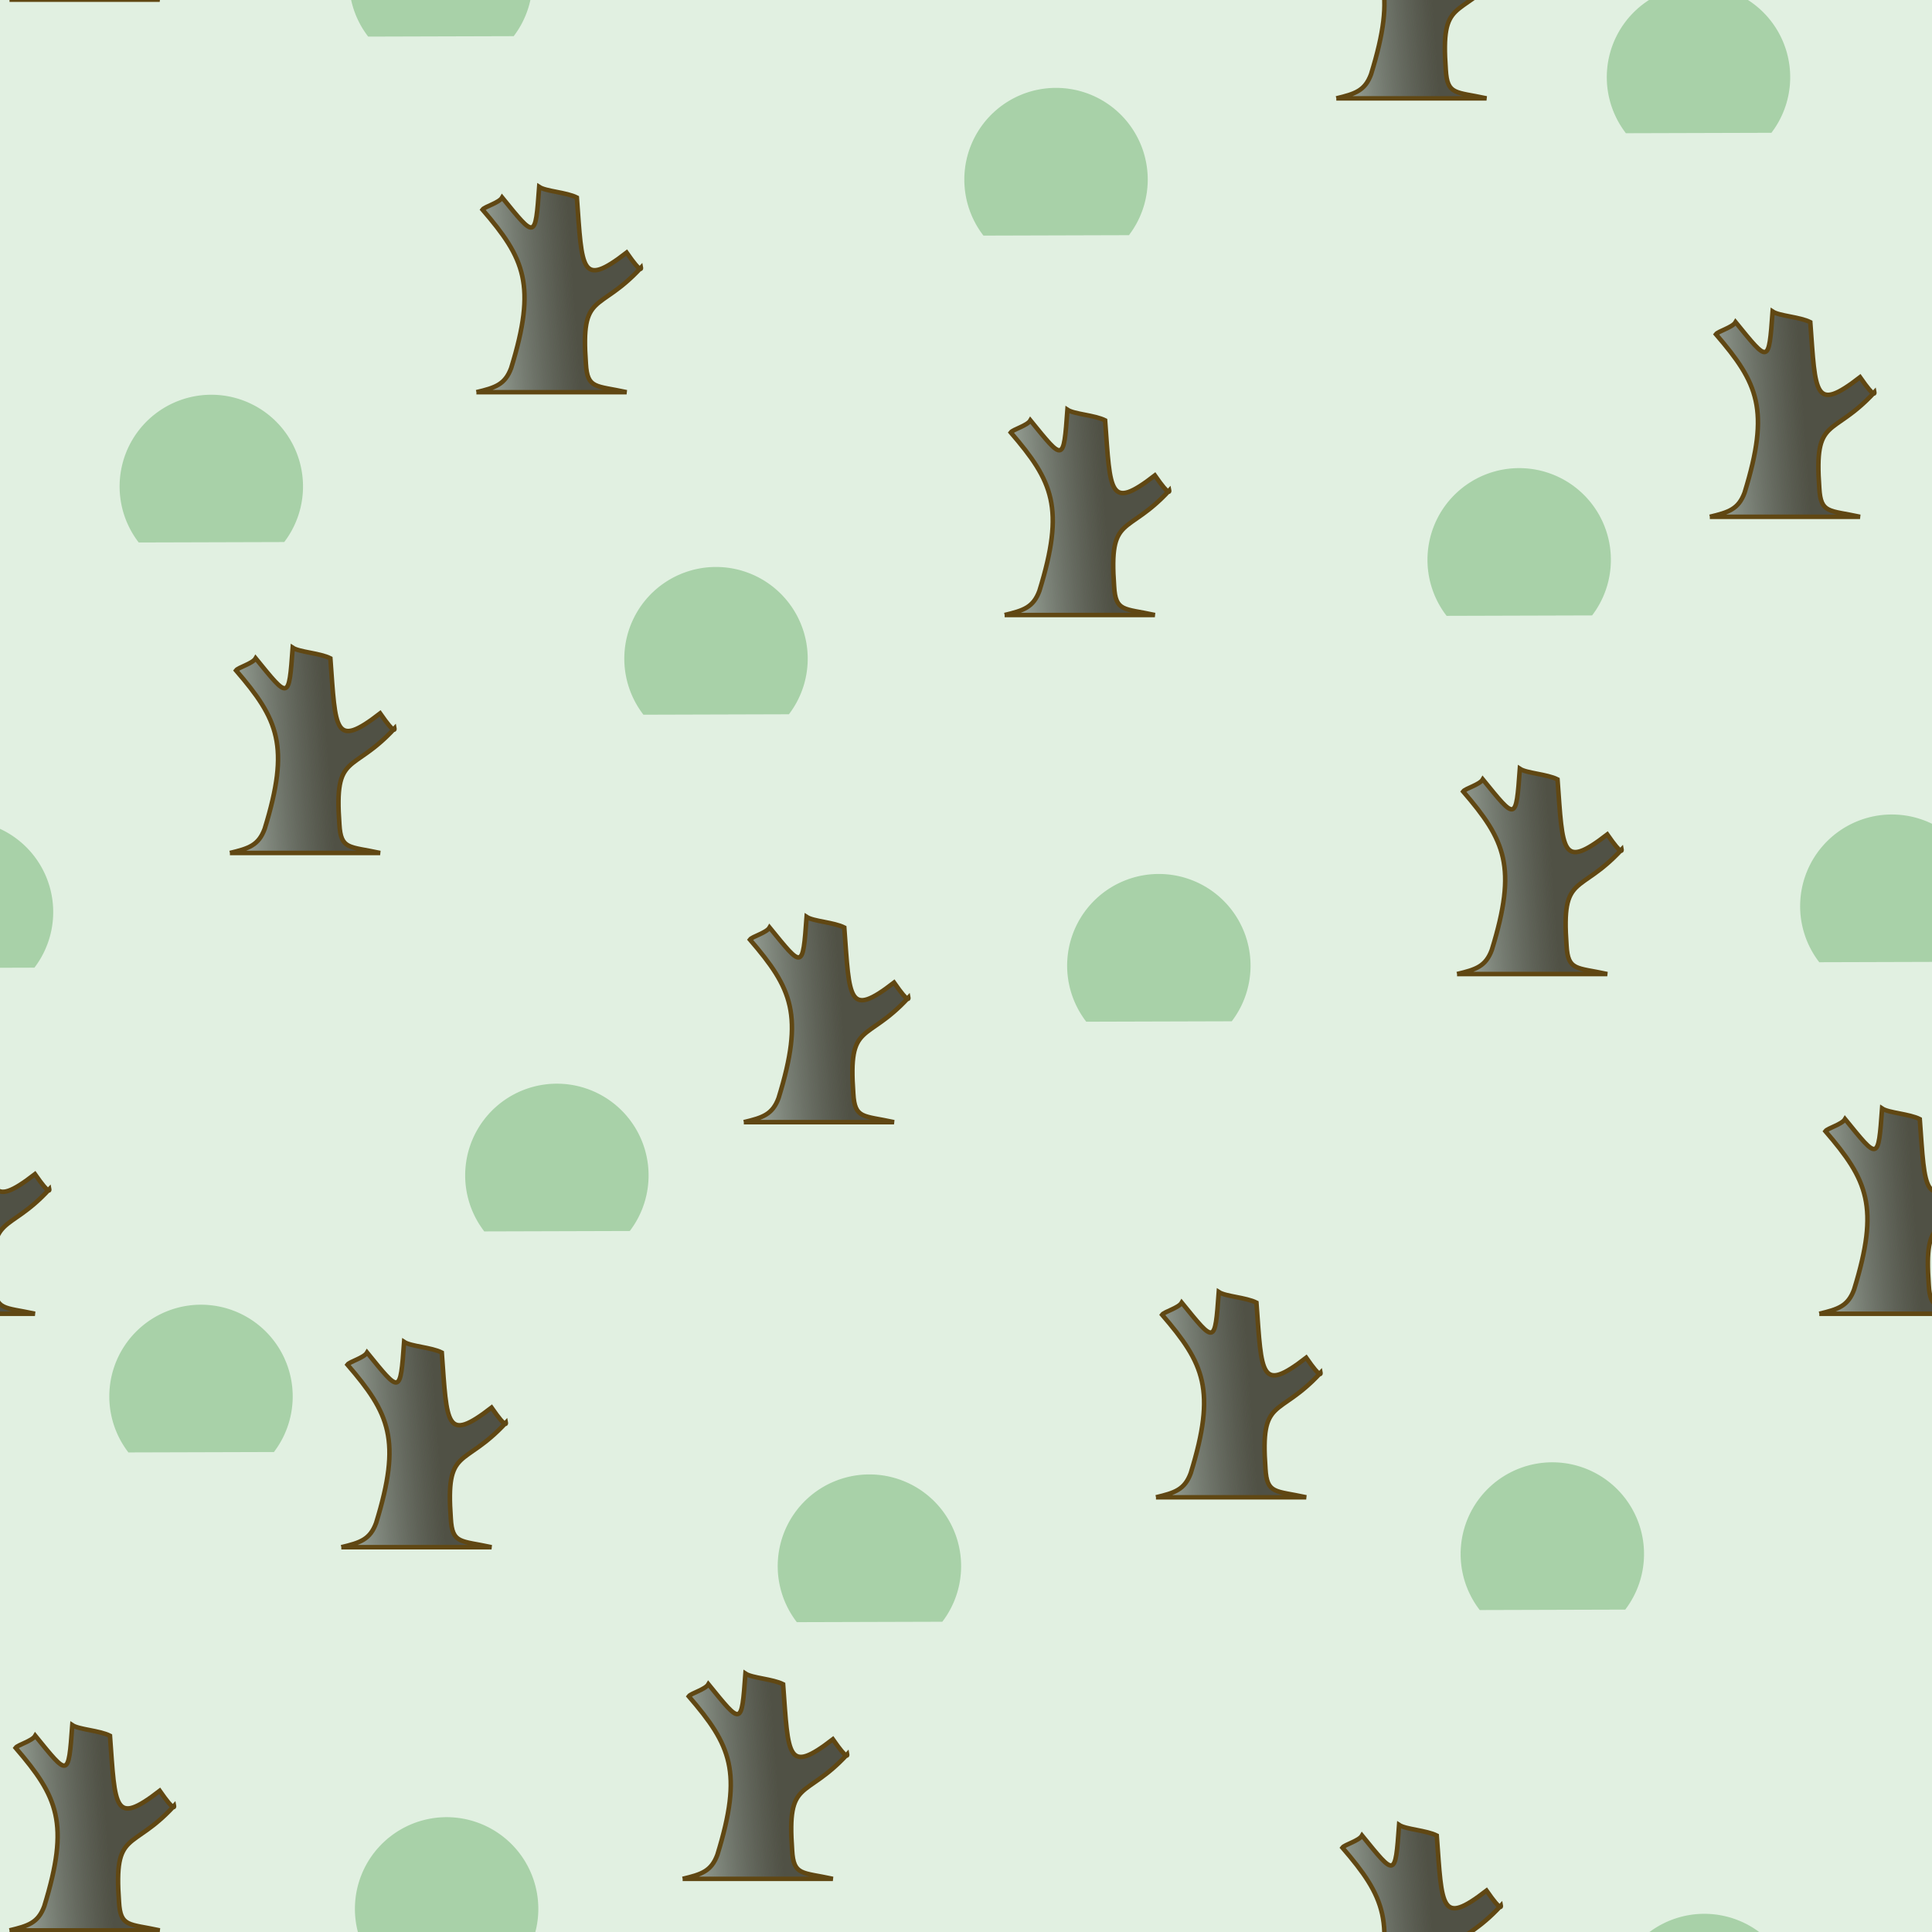 <svg xmlns="http://www.w3.org/2000/svg" xmlns:xlink="http://www.w3.org/1999/xlink" width="120" height="120" viewBox="0 0 120 120"><defs><linearGradient gradientTransform="matrix(.52 0 0 .42 19.44-319.7)" xlink:href="#3" id="J" x1="53.7" y1="994" x2="36.6" y2="995" gradientUnits="userSpaceOnUse"/><linearGradient gradientTransform="matrix(.52 0 0 .42 90.1-354.7)" xlink:href="#3" id="D" x1="53.7" y1="994" x2="36.6" y2="995" gradientUnits="userSpaceOnUse"/><linearGradient gradientTransform="matrix(.52 0 0 .42-22.2-436.5)" xlink:href="#3" id="B" x1="53.7" y1="994" x2="36.6" y2="995" gradientUnits="userSpaceOnUse"/><linearGradient gradientTransform="matrix(.52 0 0 .42-22.2-316.6)" xlink:href="#3" id="C" x1="53.7" y1="994" x2="36.6" y2="995" gradientUnits="userSpaceOnUse"/><linearGradient gradientTransform="matrix(.52 0 0 .42 23.51-366.6)" xlink:href="#3" id="E" x1="53.7" y1="994" x2="36.6" y2="995" gradientUnits="userSpaceOnUse"/><linearGradient gradientTransform="matrix(.52 0 0 .42 60.1-310.8)" xlink:href="#3" id="F" x1="53.7" y1="994" x2="36.6" y2="995" gradientUnits="userSpaceOnUse"/><linearGradient gradientTransform="matrix(.52 0 0 .42 83.2-404.6)" xlink:href="#3" id="I" x1="53.7" y1="994" x2="36.6" y2="995" gradientUnits="userSpaceOnUse"/><linearGradient gradientTransform="matrix(.52 0 0 .42 97.6-436.5)" xlink:href="#3" id="G" x1="53.7" y1="994" x2="36.6" y2="995" gradientUnits="userSpaceOnUse"/><linearGradient gradientTransform="matrix(.52 0 0 .42 97.6-316.6)" xlink:href="#3" id="H" x1="53.7" y1="994" x2="36.6" y2="995" gradientUnits="userSpaceOnUse"/><linearGradient gradientTransform="matrix(.52 0 0 .42 19.44-439.7)" xlink:href="#3" id="A" x1="53.7" y1="994" x2="36.6" y2="995" gradientUnits="userSpaceOnUse"/><linearGradient gradientTransform="matrix(.52 0 0 .42 60.1-430.8)" xlink:href="#3" id="9" x1="53.7" y1="994" x2="36.6" y2="995" gradientUnits="userSpaceOnUse"/><linearGradient gradientTransform="matrix(.52 0 0 .42 48.81-343.9)" xlink:href="#3" id="2" x1="53.7" y1="994" x2="36.6" y2="995" gradientUnits="userSpaceOnUse"/><linearGradient gradientTransform="matrix(.52 0 0 .42 39.81-398.4)" xlink:href="#3" id="0" x1="53.7" y1="994" x2="36.6" y2="995" gradientUnits="userSpaceOnUse"/><linearGradient gradientTransform="matrix(.52 0 0 .42 67.6-375.9)" xlink:href="#3" id="1" x1="53.7" y1="994" x2="36.6" y2="995" gradientUnits="userSpaceOnUse"/><linearGradient id="3"><stop stop-color="#505145"/><stop offset="1" stop-opacity="0"/></linearGradient><linearGradient gradientTransform="matrix(.52 0 0 .42 6.81-412.1)" xlink:href="#3" id="8" x1="53.7" y1="994" x2="36.6" y2="995" gradientUnits="userSpaceOnUse"/><linearGradient gradientTransform="matrix(.52 0 0 .42-1.58-340.3)" xlink:href="#3" id="4" x1="53.7" y1="994" x2="36.6" y2="995" gradientUnits="userSpaceOnUse"/><linearGradient gradientTransform="matrix(.52 0 0 .42-29.94-354.7)" xlink:href="#3" id="7" x1="53.7" y1="994" x2="36.6" y2="995" gradientUnits="userSpaceOnUse"/><linearGradient gradientTransform="matrix(.52 0 0 .42-36.81-404.6)" xlink:href="#3" id="5" x1="53.7" y1="994" x2="36.6" y2="995" gradientUnits="userSpaceOnUse"/><linearGradient gradientTransform="matrix(.52 0 0 .42-8.46-383.4)" xlink:href="#3" id="6" x1="53.7" y1="994" x2="36.6" y2="995" gradientUnits="userSpaceOnUse"/></defs><path mix-blend-mode="normal" isolation="auto" d="m0 0h120v120h-120" fill="#008000" color-rendering="auto" solid-opacity="1" color-interpolation-filters="linearRGB" shape-rendering="auto" fill-rule="evenodd" image-rendering="auto" fill-opacity=".12" color-interpolation="sRGB" color="#000000" solid-color="#000000"/><g stroke="#604713" stroke-width=".28"><path d="m46.2 69.7c1.17-.28 1.78-.47 2.16-1.5 1.59-5.16.84-6.8-1.78-9.84.14-.19 1.03-.42 1.22-.75 2.06 2.53 2.06 2.63 2.3-.66.42.28 1.69.33 2.34.66.33 4.5.23 5.63 3.09 3.42.98 1.41.89.94.89.94-2.63 2.86-3.75 1.41-3.42 5.95.09 1.59.61 1.36 2.53 1.78-3.94 0-5.25 0-9.33 0" fill="url(#E)"/><path d="m.59-.02c1.17-.28 1.78-.47 2.16-1.5 1.59-5.16.84-6.8-1.78-9.84.14-.19 1.03-.42 1.22-.75 2.06 2.53 2.06 2.62 2.3-.66.42.28 1.69.33 2.34.66.33 4.5.23 5.62 3.09 3.42.98 1.41.89.94.89.94-2.62 2.86-3.75 1.41-3.42 5.95.09 1.59.61 1.36 2.53 1.78-3.94 0-5.25 0-9.33 0" fill="url(#B)"/><path d="m42.4-3.27c1.17-.28 1.78-.47 2.16-1.5 1.59-5.16.84-6.8-1.78-9.84.14-.19 1.03-.42 1.22-.75 2.06 2.53 2.06 2.63 2.3-.66.42.28 1.69.33 2.34.66.33 4.5.23 5.62 3.09 3.42.98 1.41.89.94.89.94-2.63 2.86-3.75 1.41-3.42 5.95.09 1.59.61 1.36 2.53 1.78-3.94 0-5.25 0-9.33 0" fill="url(#A)"/><path d="m83 6.11c1.17-.28 1.78-.47 2.16-1.5 1.59-5.16.84-6.8-1.78-9.84.14-.19 1.03-.42 1.22-.75 2.06 2.53 2.06 2.63 2.3-.66.42.28 1.69.33 2.34.66.33 4.5.23 5.63 3.09 3.42.98 1.41.89.94.89.94-2.63 2.86-3.75 1.41-3.42 5.95.09 1.59.61 1.36 2.53 1.78-3.94 0-5.25 0-9.33 0" fill="url(#9)"/><path d="m-14 32.1c1.17-.28 1.78-.47 2.16-1.5 1.59-5.16.84-6.8-1.78-9.84.14-.19 1.03-.42 1.22-.75 2.06 2.53 2.06 2.63 2.3-.66.42.28 1.69.33 2.34.66.33 4.5.23 5.63 3.09 3.42.98 1.41.89.94.89.94-2.63 2.86-3.75 1.41-3.42 5.95.09 1.59.61 1.36 2.53 1.78-3.94 0-5.25 0-9.33 0" fill="url(#5)"/><path d="m29.59 24.36c1.17-.28 1.78-.47 2.16-1.5 1.59-5.16.84-6.8-1.78-9.84.14-.19 1.03-.42 1.22-.75 2.06 2.53 2.06 2.63 2.3-.66.42.28 1.69.33 2.34.66.33 4.5.23 5.63 3.09 3.42.98 1.41.89.94.89.94-2.63 2.86-3.75 1.41-3.42 5.95.09 1.59.61 1.36 2.53 1.78-3.94 0-5.25 0-9.33 0" fill="url(#8)"/><path d="m62.4 38.2c1.17-.28 1.78-.47 2.16-1.5 1.59-5.16.84-6.8-1.78-9.84.14-.19 1.03-.42 1.22-.75 2.06 2.53 2.06 2.63 2.3-.66.42.28 1.69.33 2.34.66.33 4.5.23 5.63 3.09 3.42.98 1.41.89.94.89.94-2.63 2.86-3.75 1.41-3.42 5.95.09 1.59.61 1.36 2.53 1.78-3.94 0-5.25 0-9.33 0" fill="url(#0)"/><path d="m14.28 52.98c1.17-.28 1.78-.47 2.16-1.5 1.59-5.16.84-6.8-1.78-9.84.14-.19 1.03-.42 1.22-.75 2.06 2.53 2.06 2.63 2.3-.66.42.28 1.69.33 2.34.66.33 4.5.23 5.63 3.09 3.42.98 1.41.89.94.89.94-2.63 2.86-3.75 1.41-3.42 5.95.09 1.59.61 1.36 2.53 1.78-3.94 0-5.25 0-9.33 0" fill="url(#6)"/><path d="m-7.16 81.6c1.17-.28 1.78-.47 2.16-1.5 1.59-5.16.84-6.8-1.78-9.84.14-.19 1.03-.42 1.22-.75 2.06 2.53 2.06 2.63 2.3-.66.42.28 1.69.33 2.34.66.33 4.5.23 5.63 3.09 3.42.98 1.41.89.94.89.94-2.62 2.86-3.75 1.41-3.42 5.95.09 1.59.61 1.36 2.53 1.78-3.94 0-5.25 0-9.33 0" fill="url(#7)"/><path d="m21.2 96.1c1.17-.28 1.78-.47 2.16-1.5 1.59-5.16.84-6.8-1.78-9.84.14-.19 1.03-.42 1.22-.75 2.06 2.53 2.06 2.63 2.3-.66.42.28 1.69.33 2.34.66.33 4.5.23 5.63 3.09 3.42.98 1.41.89.94.89.94-2.63 2.86-3.75 1.41-3.42 5.95.09 1.59.61 1.36 2.53 1.78-3.94 0-5.25 0-9.33 0" fill="url(#4)"/><path d="m71.8 93c1.17-.28 1.78-.47 2.16-1.5 1.59-5.16.84-6.8-1.78-9.84.14-.19 1.03-.42 1.22-.75 2.06 2.53 2.06 2.63 2.3-.66.42.28 1.69.33 2.34.66.33 4.5.23 5.63 3.09 3.42.98 1.41.89.94.89.94-2.63 2.86-3.75 1.41-3.42 5.95.09 1.59.61 1.36 2.53 1.78-3.94 0-5.25 0-9.33 0" fill="url(#2)"/><path d="m90.5 60.5c1.17-.28 1.78-.47 2.16-1.5 1.59-5.16.84-6.8-1.78-9.84.14-.19 1.03-.42 1.22-.75 2.06 2.53 2.06 2.63 2.3-.66.42.28 1.69.33 2.34.66.33 4.5.23 5.63 3.09 3.42.98 1.41.89.94.89.94-2.63 2.86-3.75 1.41-3.42 5.95.09 1.59.61 1.36 2.53 1.78-3.94 0-5.25 0-9.33 0" fill="url(#1)"/><path d="m120.5-.02c1.17-.28 1.78-.47 2.16-1.5 1.59-5.16.84-6.8-1.78-9.84.14-.19 1.03-.42 1.22-.75 2.06 2.53 2.06 2.62 2.3-.66.42.28 1.69.33 2.34.66.33 4.5.23 5.62 3.09 3.42.98 1.41.89.94.89.94-2.63 2.86-3.75 1.41-3.42 5.95.09 1.59.61 1.36 2.53 1.78-3.94 0-5.25 0-9.33 0" fill="url(#G)"/><path d="m106.2 32.1c1.17-.28 1.78-.47 2.16-1.5 1.59-5.16.84-6.8-1.78-9.84.14-.19 1.03-.42 1.22-.75 2.06 2.53 2.06 2.63 2.3-.66.42.28 1.69.33 2.34.66.33 4.5.23 5.63 3.09 3.42.98 1.41.89.94.89.94-2.63 2.86-3.75 1.41-3.42 5.95.09 1.59.61 1.36 2.53 1.78-3.94 0-5.25 0-9.33 0" fill="url(#I)"/><path d="m113 81.6c1.17-.28 1.78-.47 2.16-1.5 1.59-5.16.84-6.8-1.78-9.84.14-.19 1.03-.42 1.22-.75 2.06 2.53 2.06 2.63 2.3-.66.42.28 1.69.33 2.34.66.33 4.5.23 5.63 3.09 3.42.98 1.41.89.94.89.94-2.63 2.86-3.75 1.41-3.42 5.95.09 1.59.61 1.36 2.53 1.78-3.94 0-5.25 0-9.33 0" fill="url(#D)"/><path d="m.59 119.9c1.17-.28 1.78-.47 2.16-1.5 1.59-5.16.84-6.8-1.78-9.84.14-.19 1.03-.42 1.22-.75 2.06 2.53 2.06 2.63 2.3-.66.42.28 1.69.33 2.34.66.33 4.5.23 5.63 3.09 3.42.98 1.41.89.94.89.94-2.62 2.86-3.75 1.41-3.42 5.95.09 1.59.61 1.36 2.53 1.78-3.94 0-5.25 0-9.33 0" fill="url(#C)"/><path d="m42.4 116.7c1.17-.28 1.78-.47 2.16-1.5 1.59-5.16.84-6.8-1.78-9.84.14-.19 1.03-.42 1.22-.75 2.06 2.53 2.06 2.63 2.3-.66.42.28 1.69.33 2.34.66.33 4.5.23 5.63 3.09 3.42.98 1.41.89.94.89.94-2.63 2.86-3.75 1.41-3.42 5.95.09 1.59.61 1.36 2.53 1.78-3.94 0-5.25 0-9.33 0" fill="url(#J)"/><path d="m83 126.1c1.17-.28 1.78-.47 2.16-1.5 1.59-5.16.84-6.8-1.78-9.84.14-.19 1.03-.42 1.22-.75 2.06 2.53 2.06 2.63 2.3-.66.42.28 1.69.33 2.34.66.33 4.5.23 5.63 3.09 3.42.98 1.41.89.94.89.94-2.63 2.86-3.75 1.41-3.42 5.95.09 1.59.61 1.36 2.53 1.78-3.94 0-5.25 0-9.33 0" fill="url(#F)"/><path d="m120.5 119.9c1.17-.28 1.78-.47 2.16-1.5 1.59-5.16.84-6.8-1.78-9.84.14-.19 1.03-.42 1.22-.75 2.06 2.53 2.06 2.63 2.3-.66.42.28 1.69.33 2.34.66.33 4.5.23 5.63 3.09 3.42.98 1.41.89.94.89.94-2.63 2.86-3.75 1.41-3.42 5.95.09 1.59.61 1.36 2.53 1.78-3.94 0-5.25 0-9.33 0" fill="url(#H)"/></g><g fill="#228b22" color-rendering="auto" color-interpolation-filters="linearRGB" shape-rendering="auto" fill-rule="evenodd" image-rendering="auto" fill-opacity=".3" color-interpolation="sRGB" color="#000000" transform="matrix(-.79.61-.61-.79 0 0)"><path d="m48.915-76.425a5.706 5.706 0 0 1 -5.209 5.684 5.706 5.706 0 0 1 -6.117 -4.694 5.706 5.706 0 0 1 4.143 -6.503"/><path d="m22.447-110.206a5.706 5.706 0 0 1 -5.209 5.684 5.706 5.706 0 0 1 -6.117 -4.694 5.706 5.706 0 0 1 4.143 -6.503"/><path d="m42.29-43.459a5.706 5.706 0 0 1 -5.209 5.684 5.706 5.706 0 0 1 -6.117 -4.694 5.706 5.706 0 0 1 4.143 -6.503"/><path d="m22.98-79.073a5.706 5.706 0 0 1 -5.209 5.684 5.706 5.706 0 0 1 -6.117 -4.694 5.706 5.706 0 0 1 4.143 -6.503"/><path d="m-4.51-59.674a5.706 5.706 0 0 1 -5.209 5.684 5.706 5.706 0 0 1 -6.117 -4.694 5.706 5.706 0 0 1 4.143 -6.503"/><path d="m-14.646-91.638a5.706 5.706 0 0 1 -5.209 5.684 5.706 5.706 0 0 1 -6.117 -4.694 5.706 5.706 0 0 1 4.143 -6.503"/><path d="m13.799-31.996a5.706 5.706 0 0 1 -5.209 5.684 5.706 5.706 0 0 1 -6.117 -4.694 5.706 5.706 0 0 1 4.143 -6.503"/><path d="m-47.83-85.352a5.706 5.706 0 0 1 -5.209 5.684 5.706 5.706 0 0 1 -6.117 -4.694 5.706 5.706 0 0 1 4.143 -6.503"/><path d="m-39.479-49.008a5.706 5.706 0 0 1 -5.209 5.684 5.706 5.706 0 0 1 -6.117 -4.694 5.706 5.706 0 0 1 4.143 -6.503"/><path d="m33.572-144.211a5.706 5.706 0 0 1 -5.209 5.684 5.706 5.706 0 0 1 -6.117 -4.694 5.706 5.706 0 0 1 4.143 -6.503"/><path d="m93.434-90.399a5.706 5.706 0 0 1 -5.209 5.684 5.706 5.706 0 0 1 -6.117 -4.694 5.706 5.706 0 0 1 4.143 -6.503"/><path d="M20.383 4.803A5.706 5.706 0 0 1 15.174 10.488 5.706 5.706 0 0 1 9.057 5.794 5.706 5.706 0 0 1 13.2 -.708"/><path d="m-11.651-135.582a5.706 5.706 0 0 1 -5.209 5.684 5.706 5.706 0 0 1 -6.117 -4.694 5.706 5.706 0 0 1 4.143 -6.503"/><path d="m56.308-111.008a5.706 5.706 0 0 1 -5.209 5.684 5.706 5.706 0 0 1 -6.117 -4.694 5.706 5.706 0 0 1 4.143 -6.503"/><path d="m-16.743-15.806a5.706 5.706 0 0 1 -5.209 5.684 5.706 5.706 0 0 1 -6.117 -4.694 5.706 5.706 0 0 1 4.143 -6.503"/><path d="m-1.967-163.603a5.706 5.706 0 0 1 -5.209 5.684 5.706 5.706 0 0 1 -6.117 -4.694 5.706 5.706 0 0 1 4.143 -6.503"/><path d="m-75.018-68.4a5.706 5.706 0 0 1 -5.209 5.684 5.706 5.706 0 0 1 -6.117 -4.694 5.706 5.706 0 0 1 4.143 -6.503"/><path d="m-81.502-105.124a5.706 5.706 0 0 1 -5.209 5.684 5.706 5.706 0 0 1 -6.117 -4.694 5.706 5.706 0 0 1 4.143 -6.503"/><path d="m-53.012-116.586a5.706 5.706 0 0 1 -5.209 5.684 5.706 5.706 0 0 1 -6.117 -4.694 5.706 5.706 0 0 1 4.143 -6.503"/><path d="m-46.039-149.286a5.706 5.706 0 0 1 -5.209 5.684 5.706 5.706 0 0 1 -6.117 -4.694 5.706 5.706 0 0 1 4.143 -6.503"/></g></svg>